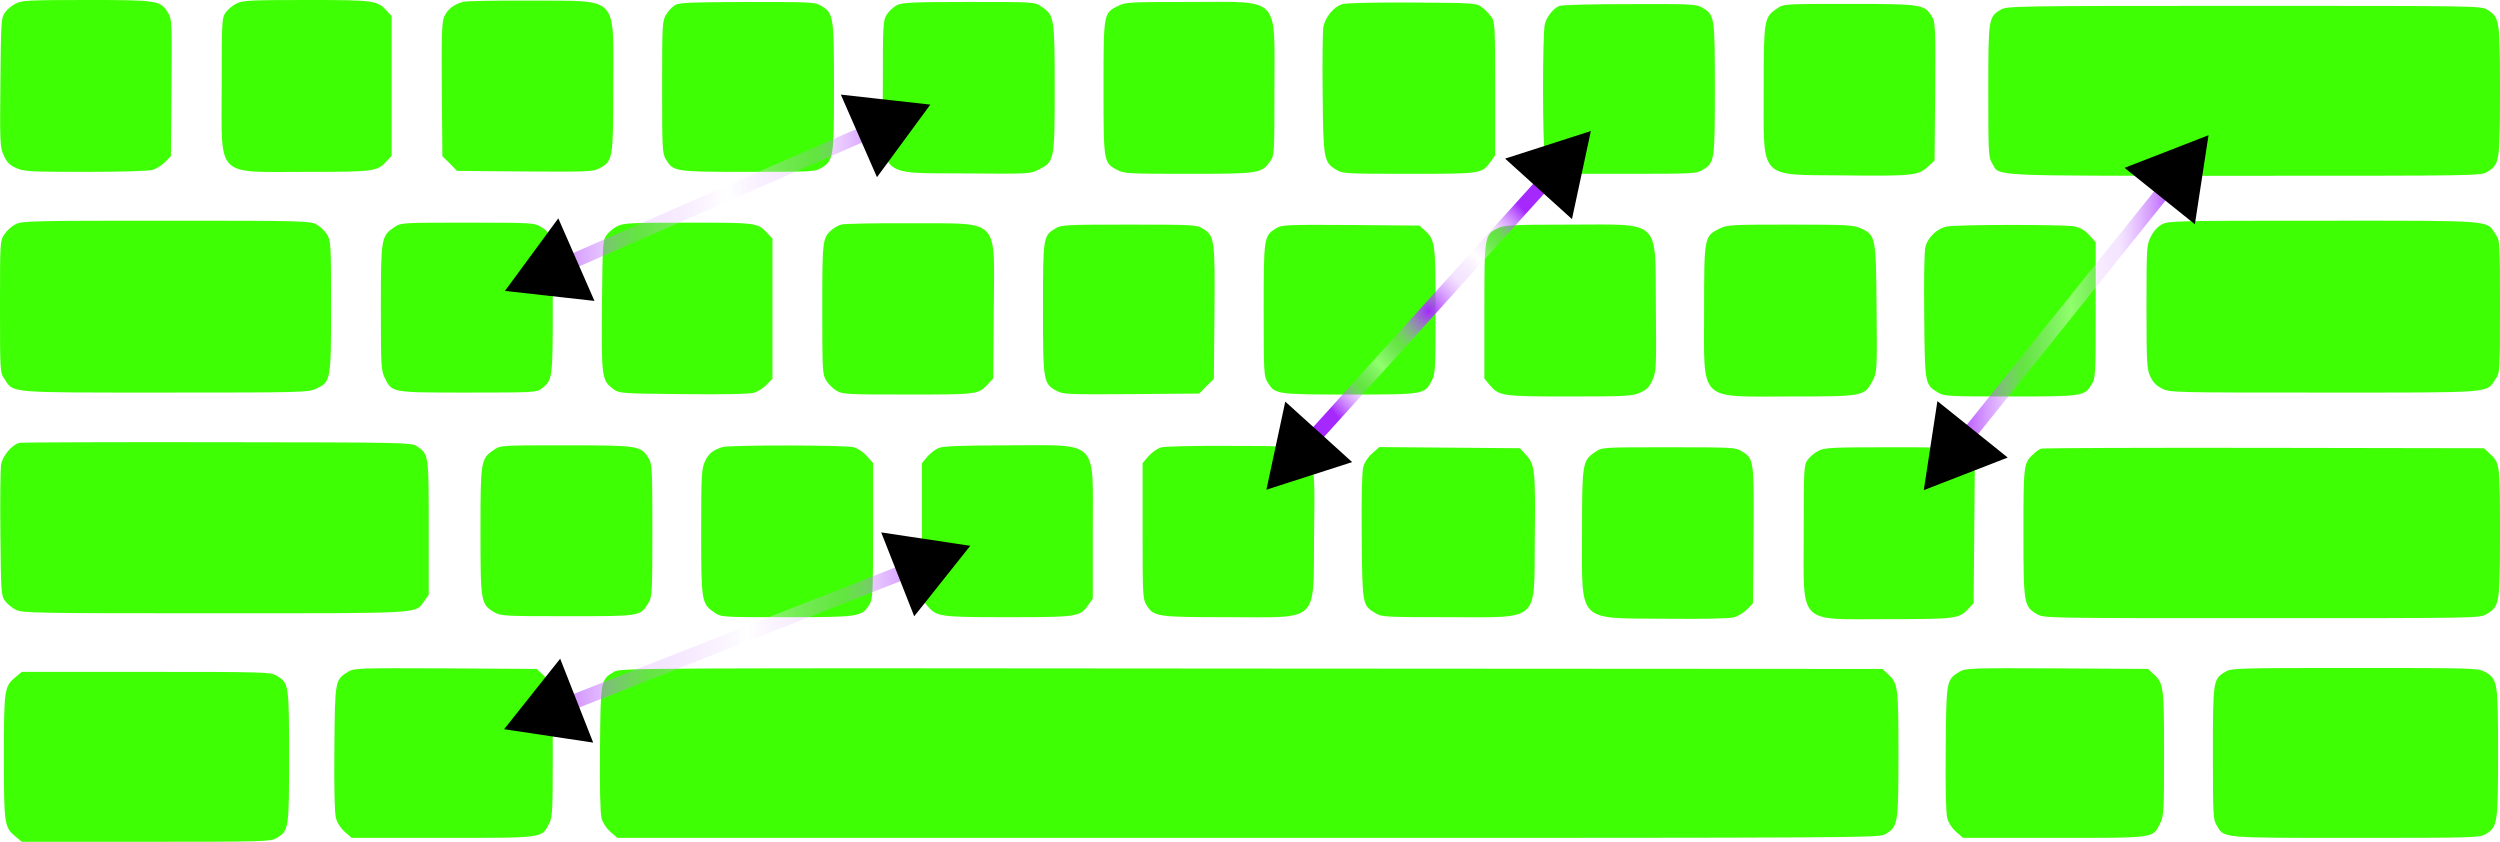 <?xml version="1.0" encoding="UTF-8" standalone="no"?>
<svg
   version="1.0"
   width="460.151pt"
   height="154.941pt"
   viewBox="0 0 460.151 154.941"
   preserveAspectRatio="xMidYMid"
   id="svg74"
   sodipodi:docname="streamdice.svg"
   inkscape:version="1.2.2 (1:1.2.2+202305151914+b0a8486541)"
   inkscape:export-filename="streamdice.png"
   inkscape:export-xdpi="96"
   inkscape:export-ydpi="96"
   xmlns:inkscape="http://www.inkscape.org/namespaces/inkscape"
   xmlns:sodipodi="http://sodipodi.sourceforge.net/DTD/sodipodi-0.dtd"
   xmlns:xlink="http://www.w3.org/1999/xlink"
   xmlns="http://www.w3.org/2000/svg"
   xmlns:svg="http://www.w3.org/2000/svg">
  <defs
     id="defs78">
    <linearGradient
       inkscape:collect="always"
       id="linearGradient4387">
      <stop
         style="stop-color:#a528ff;stop-opacity:1;"
         offset="0"
         id="stop4377" />
      <stop
         style="stop-color:#d293ff;stop-opacity:0.252;"
         offset="0.309"
         id="stop4379" />
      <stop
         style="stop-color:#ffffff;stop-opacity:0.42;"
         offset="0.52"
         id="stop4381" />
      <stop
         style="stop-color:#d293ff;stop-opacity:0.236;"
         offset="0.73"
         id="stop4383" />
      <stop
         style="stop-color:#a528ff;stop-opacity:1;"
         offset="1"
         id="stop4385" />
    </linearGradient>
    <linearGradient
       inkscape:collect="always"
       id="linearGradient2683">
      <stop
         style="stop-color:#a528ff;stop-opacity:1;"
         offset="0"
         id="stop2677" />
      <stop
         style="stop-color:#d293ff;stop-opacity:0.252;"
         offset="0.309"
         id="stop2679" />
      <stop
         style="stop-color:#ffffff;stop-opacity:0.42;"
         offset="0.52"
         id="stop3281" />
      <stop
         style="stop-color:#d293ff;stop-opacity:0.236;"
         offset="0.73"
         id="stop3063" />
      <stop
         style="stop-color:#a528ff;stop-opacity:1;"
         offset="1"
         id="stop2681" />
    </linearGradient>
    <linearGradient
       id="linearGradient1084"
       inkscape:swatch="gradient">
      <stop
         style="stop-color:#985ec6;stop-opacity:1;"
         offset="0"
         id="stop1080" />
      <stop
         style="stop-color:#985ec6;stop-opacity:0;"
         offset="1"
         id="stop1082" />
    </linearGradient>
    <marker
       style="overflow:visible"
       id="TriangleStart"
       refX="0"
       refY="0"
       orient="auto-start-reverse"
       inkscape:stockid="TriangleStart"
       markerWidth="5.324"
       markerHeight="6.155"
       viewBox="0 0 5.324 6.155"
       inkscape:isstock="true"
       inkscape:collect="always"
       preserveAspectRatio="xMidYMid">
      <path
         transform="scale(0.5)"
         style="fill:context-stroke;fill-rule:evenodd;stroke:context-stroke;stroke-width:1pt"
         d="M 5.77,0 -2.88,5 V -5 Z"
         id="path135" />
    </marker>
    <linearGradient
       id="linearGradient5560"
       inkscape:swatch="solid">
      <stop
         style="stop-color:#3fff04;stop-opacity:1;"
         offset="0"
         id="stop5558" />
    </linearGradient>
    <linearGradient
       id="linearGradient5554">
      <stop
         style="stop-color:#a504ff;stop-opacity:1;"
         offset="0"
         id="stop5552" />
    </linearGradient>
    <linearGradient
       inkscape:collect="always"
       xlink:href="#linearGradient2683"
       id="linearGradient3576"
       x1="927.872"
       y1="5477.402"
       x2="1785.889"
       y2="5477.402"
       gradientUnits="userSpaceOnUse" />
    <linearGradient
       inkscape:collect="always"
       xlink:href="#linearGradient2683"
       id="linearGradient3592"
       x1="929.412"
       y1="6286.783"
       x2="1712.377"
       y2="6286.783"
       gradientUnits="userSpaceOnUse" />
    <linearGradient
       inkscape:collect="always"
       xlink:href="#linearGradient2683"
       id="linearGradient2591"
       x1="3590.291"
       y1="6075.237"
       x2="4015.625"
       y2="6075.237"
       gradientUnits="userSpaceOnUse" />
    <radialGradient
       inkscape:collect="always"
       xlink:href="#linearGradient4387"
       id="radialGradient4417"
       cx="2629.539"
       cy="6079.527"
       fx="2629.539"
       fy="6079.527"
       r="244.374"
       gradientTransform="matrix(1,0,0,1.097,0,-591.085)"
       gradientUnits="userSpaceOnUse" />
  </defs>
  <sodipodi:namedview
     id="namedview76"
     pagecolor="#ffffff"
     bordercolor="#000000"
     borderopacity="0.25"
     inkscape:showpageshadow="2"
     inkscape:pageopacity="0.0"
     inkscape:pagecheckerboard="0"
     inkscape:deskcolor="#d1d1d1"
     inkscape:document-units="pt"
     showgrid="false"
     inkscape:zoom="0.77988285"
     inkscape:cx="167.33282"
     inkscape:cy="86.551461"
     inkscape:window-width="1452"
     inkscape:window-height="752"
     inkscape:window-x="384"
     inkscape:window-y="96"
     inkscape:window-maximized="0"
     inkscape:current-layer="g72" />
  <g
     transform="matrix(0.1,0,0,-0.1,0,665.078)"
     fill="#000000"
     stroke="none"
     id="g72">
    <path
       d="M 29.119,6644.308 C 22.289,6641.073 13.301,6633.523 9.347,6628.131 2.157,6618.425 1.797,6612.672 0.719,6499.433 -0.359,6387.63 0,6380.081 6.83,6364.982 c 5.752,-12.942 10.425,-17.975 22.648,-23.367 14.38,-6.471 24.086,-7.19 126.901,-7.19 62.552,0 117.195,1.438 124.385,3.595 6.83,1.797 17.256,8.628 23.367,14.739 l 10.425,10.785 1.078,125.822 c 1.078,121.868 0.719,126.542 -6.471,138.046 -14.02,22.648 -18.334,23.367 -149.908,23.367 -104.972,0 -119.352,-0.719 -130.136,-6.471 z"
       id="path4"
       style="fill:#3fff04;fill-opacity:1;fill-rule:nonzero;stroke-width:0.359" />
    <path
       d="m 435.346,6644.308 c -6.83,-3.236 -15.818,-10.785 -19.772,-16.177 -7.19,-10.066 -7.549,-14.38 -7.549,-135.529 0,-171.478 -13.301,-158.177 155.66,-158.177 125.463,0 130.496,0.719 148.111,19.772 l 8.987,9.706 v 128.698 128.698 l -8.987,9.707 c -17.615,19.053 -22.648,19.772 -148.111,19.772 -103.534,0 -117.554,-0.719 -128.339,-6.471 z"
       id="path6"
       style="fill:#3fff04;fill-opacity:1;fill-rule:nonzero;stroke-width:0.359" />
    <path
       d="m 853.076,6647.543 c -17.615,-4.673 -29.838,-14.02 -35.59,-27.681 -4.314,-10.425 -5.033,-34.152 -4.314,-134.451 l 1.079,-122.227 13.661,-13.301 13.301,-13.661 125.103,-1.078 c 115.757,-0.719 125.463,-0.359 136.967,5.752 24.805,13.302 25.524,16.896 25.524,151.706 0,168.961 12.223,156.02 -150.987,157.099 -62.192,0.359 -118.633,-0.719 -124.744,-2.157 z"
       id="path8"
       style="fill:#3fff04;fill-opacity:1;fill-rule:nonzero;stroke-width:0.359" />
    <path
       d="m 1243.126,6641.791 c -5.033,-2.876 -12.942,-10.785 -16.896,-17.615 -7.19,-11.504 -7.549,-16.537 -7.549,-133.731 0,-114.679 0.359,-122.587 7.19,-133.372 13.301,-22.288 15.458,-22.648 151.346,-22.648 116.835,0 123.306,0.359 134.45,7.19 22.648,14.02 23.367,18.693 23.367,149.19 0,130.495 -0.719,135.169 -23.367,149.189 -11.144,6.83 -17.615,7.19 -135.169,7.19 -100.658,-0.359 -125.463,-1.078 -133.372,-5.392 z"
       id="path10"
       style="fill:#3fff04;fill-opacity:1;fill-rule:nonzero;stroke-width:0.359" />
    <path
       d="m 1651.15,6641.432 c -6.471,-3.236 -15.099,-11.145 -19.053,-17.615 -6.83,-11.145 -7.19,-17.615 -7.19,-133.371 0,-171.119 -13.301,-157.458 152.784,-158.897 117.554,-1.078 118.633,-0.719 134.45,7.19 28.759,14.739 29.119,16.177 29.119,150.268 0,130.496 -0.719,133.732 -24.805,149.909 -12.223,8.268 -13.301,8.268 -133.012,8.268 -103.174,0 -122.587,-1.078 -132.293,-5.752 z"
       id="path12"
       style="fill:#3fff04;fill-opacity:1;fill-rule:nonzero;stroke-width:0.359" />
    <path
       d="m 2058.096,6639.994 c -26.962,-13.301 -26.962,-12.582 -26.962,-150.987 0,-138.045 0,-138.045 25.883,-151.346 12.223,-6.471 22.289,-6.831 130.856,-6.831 129.777,0 134.091,0.719 149.908,23.007 7.909,11.145 7.909,12.582 7.909,135.169 0,171.478 12.942,158.177 -157.099,158.177 -108.926,0 -117.195,-0.359 -130.496,-7.19 z"
       id="path14"
       style="fill:#3fff04;fill-opacity:1;fill-rule:nonzero;stroke-width:0.359" />
    <path
       d="m 2471.153,6643.229 c -16.537,-4.673 -32.714,-24.805 -35.59,-43.499 -1.079,-8.628 -1.798,-63.989 -1.079,-123.306 1.079,-119.711 2.157,-124.384 25.524,-138.405 10.785,-6.83 18.694,-7.19 133.012,-7.19 133.732,0 134.45,0 150.628,22.289 l 8.268,11.863 v 122.947 c 0,118.273 -0.359,123.306 -7.549,132.653 -3.954,5.392 -11.863,13.301 -17.256,17.256 -9.347,7.19 -14.739,7.55 -127.26,8.268 -65.068,0.359 -122.587,-0.719 -128.698,-2.876 z"
       id="path16"
       style="fill:#3fff04;fill-opacity:1;fill-rule:nonzero;stroke-width:0.359" />
    <path
       d="m 2870.55,6639.994 c -11.144,-4.314 -23.008,-19.053 -26.962,-32.714 -4.673,-16.177 -4.673,-223.964 0,-241.22 2.157,-7.189 9.347,-17.975 16.537,-24.085 l 12.582,-11.145 h 124.744 c 117.554,0 125.463,0.359 136.248,7.19 22.288,13.301 22.648,15.817 22.648,149.19 0,133.372 -0.359,135.888 -22.648,149.19 -10.785,6.83 -18.694,7.19 -133.731,6.83 -67.225,0 -125.463,-1.438 -129.417,-3.235 z"
       id="path18"
       style="fill:#3fff04;fill-opacity:1;fill-rule:nonzero;stroke-width:0.359" />
    <path
       d="m 3271.024,6635.32 c -24.086,-16.177 -24.805,-19.772 -24.805,-149.189 0,-167.524 -10.066,-156.739 143.797,-158.177 130.137,-1.438 140.202,-0.359 157.817,15.458 l 12.942,11.864 1.078,127.26 c 0.719,119.352 0.359,127.62 -6.111,138.045 -13.661,22.288 -19.053,23.008 -152.425,23.008 -118.992,0 -120.071,0 -132.293,-8.268 z"
       id="path20"
       style="fill:#3fff04;fill-opacity:1;fill-rule:nonzero;stroke-width:0.359" />
    <path
       d="m 3682.284,6632.804 c -22.288,-13.301 -22.648,-15.818 -22.648,-149.908 0,-114.319 0.359,-122.228 7.19,-133.012 14.739,-24.087 -16.896,-22.649 464.105,-22.649 430.313,0 435.705,0 447.209,7.19 22.648,14.02 23.367,18.694 23.367,149.189 0,130.496 -0.719,135.169 -23.367,149.19 -11.504,7.19 -16.896,7.19 -447.928,7.19 -426.358,0 -436.784,-0.359 -447.928,-7.19 z"
       id="path22"
       style="fill:#3fff04;fill-opacity:1;fill-rule:nonzero;stroke-width:0.359" />
    <path
       d="M 28.759,6238.081 C 21.929,6234.846 12.582,6226.577 8.268,6219.747 0,6207.524 0,6206.446 0,6086.376 c 0,-120.071 0,-121.149 8.268,-133.372 17.256,-25.883 2.876,-24.805 295.503,-24.805 250.207,0 263.149,0.359 277.528,6.83 27.681,12.942 28.04,14.02 28.04,151.347 0,113.959 -0.359,121.148 -7.19,132.653 -3.954,6.471 -12.942,15.098 -19.772,18.694 -11.863,6.47 -25.883,6.83 -276.809,6.83 -244.455,0 -265.306,-0.359 -276.809,-6.471 z"
       id="path24"
       style="fill:#3fff04;fill-opacity:1;fill-rule:nonzero;stroke-width:0.359" />
    <path
       d="m 3979.585,6238.081 c -7.909,-4.314 -15.818,-12.582 -20.491,-22.288 -7.909,-15.458 -8.268,-18.693 -8.268,-129.417 0,-103.534 0.719,-114.678 6.83,-128.339 5.033,-10.784 11.144,-17.256 21.57,-22.288 14.38,-7.549 18.694,-7.549 297.66,-7.549 315.994,0 299.098,-1.438 316.353,24.805 8.268,12.223 8.268,13.301 8.268,133.372 0,120.07 0,121.148 -8.268,133.372 -17.256,26.243 -0.359,24.805 -317.072,24.805 -268.182,0 -284.718,-0.359 -296.582,-6.471 z"
       id="path26"
       style="fill:#3fff04;fill-opacity:1;fill-rule:nonzero;stroke-width:0.359" />
    <path
       d="m 725.816,6232.689 c -24.086,-16.177 -24.805,-19.773 -24.805,-147.752 0,-107.128 0.359,-115.756 7.19,-129.776 13.301,-27.321 11.863,-26.962 153.863,-26.962 121.868,0 125.823,0.359 135.169,7.549 19.772,15.458 20.132,17.974 20.132,148.83 0,133.372 -0.359,135.888 -22.648,149.189 -10.785,6.831 -18.694,7.19 -134.091,7.19 -121.509,0 -122.587,0 -134.81,-8.268 z"
       id="path28"
       style="fill:#3fff04;fill-opacity:1;fill-rule:nonzero;stroke-width:0.359" />
    <path
       d="m 1136.357,6234.486 c -6.83,-3.235 -15.818,-10.784 -19.772,-16.177 -7.19,-9.707 -7.549,-15.459 -8.628,-131.215 -1.079,-133.732 -0.359,-136.607 21.929,-153.144 9.706,-7.19 15.458,-7.55 127.62,-8.628 74.775,-0.719 122.228,0 130.136,2.517 7.19,2.157 17.615,8.627 23.367,14.739 l 10.785,11.144 v 129.058 128.698 l -8.987,9.706 c -18.334,19.773 -19.053,19.773 -146.314,19.773 -105.331,0 -119.352,-0.719 -130.136,-6.471 z"
       id="path30"
       style="fill:#3fff04;fill-opacity:1;fill-rule:nonzero;stroke-width:0.359" />
    <path
       d="m 1547.976,6237.362 c -5.392,-1.797 -13.301,-6.111 -17.256,-9.706 -16.896,-15.099 -17.256,-19.054 -17.256,-145.595 0,-113.24 0.359,-120.431 7.19,-131.574 3.954,-6.471 12.223,-14.739 18.694,-18.694 11.144,-6.83 18.334,-7.189 131.574,-7.189 129.058,0 129.777,0 148.111,19.772 l 8.987,9.706 1.078,124.385 c 1.079,174.714 14.38,160.333 -152.065,161.412 -65.068,0.359 -123.306,-0.719 -129.058,-2.517 z"
       id="path32"
       style="fill:#3fff04;fill-opacity:1;fill-rule:nonzero;stroke-width:0.359" />
    <path
       d="m 1942.339,6230.172 c -22.288,-13.301 -22.648,-15.817 -22.648,-148.111 0,-134.091 0.719,-137.686 25.524,-150.987 11.504,-6.111 21.21,-6.471 136.967,-5.752 l 125.104,1.078 13.301,13.661 13.661,13.301 1.079,122.228 c 1.079,135.888 0.359,141.28 -22.288,154.941 -10.425,6.471 -20.132,6.831 -135.169,6.831 -116.835,0 -124.744,-0.359 -135.529,-7.19 z"
       id="path34"
       style="fill:#3fff04;fill-opacity:1;fill-rule:nonzero;stroke-width:0.359" />
    <path
       d="m 2348.566,6230.531 c -22.288,-14.02 -22.648,-16.177 -22.648,-150.268 0,-114.319 0.359,-122.228 7.19,-133.012 13.301,-22.288 15.458,-22.648 150.987,-22.648 138.045,0 138.045,0 151.346,25.884 6.471,12.222 6.83,22.288 6.83,128.698 0,124.744 -0.719,129.777 -19.772,147.392 l -9.706,8.988 -126.182,1.078 c -120.43,0.719 -127.26,0.359 -138.045,-6.112 z"
       id="path36"
       style="fill:#3fff04;fill-opacity:1;fill-rule:nonzero;stroke-width:0.359" />
    <path
       d="m 2757.669,6231.251 c -25.524,-12.582 -25.524,-13.301 -25.524,-152.785 v -124.385 l 9.706,-11.863 c 17.615,-20.491 21.929,-21.21 147.392,-21.21 105.691,0 115.397,0.719 129.777,7.19 12.223,5.392 16.896,10.425 22.648,23.367 6.83,15.458 7.19,22.648 6.111,134.451 -1.438,163.929 11.863,151.346 -159.255,151.346 -103.175,0 -120.071,-1.078 -130.856,-6.111 z"
       id="path38"
       style="fill:#3fff04;fill-opacity:1;fill-rule:nonzero;stroke-width:0.359" />
    <path
       d="m 3165.334,6230.172 c -28.759,-14.02 -28.759,-14.739 -28.759,-150.987 0,-170.759 -12.582,-158.177 158.177,-158.177 135.888,0 136.967,0.359 152.066,29.119 7.909,15.817 8.268,16.896 7.19,132.653 -1.079,133.012 -1.438,135.169 -29.119,147.751 -13.661,6.112 -24.805,6.831 -130.137,6.831 -107.848,0 -116.116,-0.359 -129.417,-7.19 z"
       id="path40"
       style="fill:#3fff04;fill-opacity:1;fill-rule:nonzero;stroke-width:0.359" />
    <path
       d="m 3583.064,6233.767 c -16.896,-3.236 -33.792,-19.053 -38.825,-35.949 -2.516,-7.909 -3.235,-54.643 -2.516,-127.62 1.078,-127.62 1.078,-127.26 25.524,-141.999 10.785,-6.831 19.053,-7.19 133.012,-7.19 134.091,0 136.607,0.359 149.908,22.648 6.83,10.785 7.19,18.694 7.19,136.607 v 124.744 l -11.863,12.942 c -8.268,9.347 -16.177,13.661 -27.681,16.177 -19.413,3.595 -215.336,3.595 -234.749,-0.359 z"
       id="path42"
       style="fill:#3fff04;fill-opacity:1;fill-rule:nonzero;stroke-width:0.359" />
    <path
       d="M 36.668,5835.809 C 22.289,5832.933 4.314,5811.723 1.797,5794.467 0.719,5785.839 0,5728.68 0.719,5666.847 c 1.078,-106.769 1.438,-112.521 8.628,-122.228 3.954,-5.392 12.942,-12.942 19.772,-16.177 11.504,-6.112 36.309,-6.471 365.604,-6.471 388.252,0 369.199,-1.078 385.736,21.929 l 8.628,12.223 v 124.025 c 0,136.248 0.359,134.091 -22.648,149.908 -9.347,6.112 -27.681,6.471 -365.604,6.83 -195.924,0.359 -359.493,-0.359 -364.166,-1.078 z"
       id="path44"
       style="fill:#3fff04;fill-opacity:1;fill-rule:nonzero;stroke-width:0.359" />
    <path
       d="m 909.157,5822.867 c -24.086,-16.177 -24.805,-19.413 -24.805,-149.908 0,-130.856 0.719,-134.451 25.524,-149.19 11.504,-6.83 18.694,-7.19 134.45,-7.19 135.888,0 134.091,-0.359 149.19,24.446 6.83,10.785 7.19,19.053 7.19,133.372 0,115.757 -0.359,122.228 -7.19,133.372 -14.02,22.648 -18.334,23.367 -152.065,23.367 -118.992,0 -120.071,0 -132.293,-8.268 z"
       id="path46"
       style="fill:#3fff04;fill-opacity:1;fill-rule:nonzero;stroke-width:0.359" />
    <path
       d="m 1329.764,5827.9 c -17.975,-5.752 -25.524,-11.863 -32.354,-26.602 -6.111,-13.661 -6.83,-25.165 -6.83,-130.137 0,-128.339 0.719,-131.934 24.805,-148.111 12.223,-8.268 13.301,-8.268 132.293,-8.268 133.372,0 138.764,0.719 152.425,23.008 6.471,10.425 6.83,20.131 6.83,135.888 v 124.744 l -11.144,12.582 c -6.112,7.19 -16.896,14.38 -24.086,16.537 -15.458,4.314 -227.918,4.314 -241.939,0.359 z"
       id="path48"
       style="fill:#3fff04;fill-opacity:1;fill-rule:nonzero;stroke-width:0.359" />
    <path
       d="m 1727.363,5826.102 c -6.111,-2.516 -15.458,-10.066 -20.851,-16.177 l -9.707,-11.864 V 5672.959 5547.855 l 9.707,-11.863 c 17.615,-20.491 21.929,-21.21 148.47,-21.21 127.62,0 132.653,0.719 147.752,21.929 l 8.628,12.222 v 124.744 c 0,170.759 13.301,157.458 -156.379,157.458 -89.154,-0.359 -119.352,-1.438 -127.62,-5.033 z"
       id="path50"
       style="fill:#3fff04;fill-opacity:1;fill-rule:nonzero;stroke-width:0.359" />
    <path
       d="m 2136.825,5827.181 c -6.471,-1.798 -16.537,-8.987 -22.648,-15.818 l -11.144,-12.942 v -124.744 c 0,-118.633 0.359,-125.463 7.19,-136.607 13.301,-21.57 19.053,-22.288 151.706,-22.288 168.602,0 155.301,-12.942 156.739,152.065 1.438,173.995 12.582,162.131 -153.863,163.21 -64.349,0.359 -121.868,-0.719 -127.979,-2.876 z"
       id="path52"
       style="fill:#3fff04;fill-opacity:1;fill-rule:nonzero;stroke-width:0.359" />
    <path
       d="m 2525.796,5816.396 c -7.909,-6.83 -14.38,-16.537 -16.537,-25.165 -2.516,-9.347 -3.595,-55.721 -2.876,-128.339 1.079,-126.542 1.079,-126.182 25.524,-140.921 10.785,-6.83 19.053,-7.189 133.731,-7.189 170.4,0 157.817,-11.145 159.255,140.202 1.438,129.777 0.359,140.202 -15.458,157.817 l -11.863,12.942 -129.417,1.079 -129.417,1.078 z"
       id="path54"
       style="fill:#3fff04;fill-opacity:1;fill-rule:nonzero;stroke-width:0.359" />
    <path
       d="m 2936.696,5819.272 c -24.086,-16.177 -24.805,-19.773 -24.805,-147.752 0,-169.321 -10.785,-158.177 151.706,-159.615 70.82,-0.719 119.351,0.359 127.62,2.516 7.909,2.157 18.694,8.988 24.446,14.739 l 10.785,11.144 1.078,125.463 c 1.079,139.124 0.719,140.921 -21.929,154.582 -10.785,6.831 -18.694,7.19 -134.091,7.19 -121.508,0 -122.587,0 -134.81,-8.268 z"
       id="path56"
       style="fill:#3fff04;fill-opacity:1;fill-rule:nonzero;stroke-width:0.359" />
    <path
       d="m 3347.237,5821.069 c -6.83,-3.236 -15.818,-10.785 -19.772,-16.177 -7.19,-10.066 -7.549,-14.38 -7.549,-135.529 0,-171.478 -13.301,-158.177 155.66,-158.177 125.463,0 130.496,0.719 148.111,19.772 l 8.987,9.706 1.078,126.901 1.079,126.901 -9.706,11.144 c -18.334,21.929 -18.334,21.929 -147.752,21.929 -105.331,0 -119.352,-0.719 -130.136,-6.471 z"
       id="path58"
       style="fill:#3fff04;fill-opacity:1;fill-rule:nonzero;stroke-width:0.359" />
    <path
       d="m 3756.699,5825.024 c -2.876,-1.078 -9.347,-5.392 -13.661,-9.706 -18.334,-16.537 -18.694,-18.694 -18.694,-144.876 0,-131.934 0.719,-135.888 25.165,-150.268 12.582,-7.19 16.896,-7.19 413.417,-7.19 396.52,0 400.834,0 413.416,7.19 24.445,14.38 25.165,18.334 25.165,150.268 0,127.261 0,127.979 -19.772,146.314 l -9.706,8.987 -404.789,0.719 c -222.886,0.359 -407.665,-0.359 -410.541,-1.438 z"
       id="path60"
       style="fill:#3fff04;fill-opacity:1;fill-rule:nonzero;stroke-width:0.359" />
    <path
       d="m 640.976,5414.483 c -24.445,-15.099 -24.445,-14.74 -25.524,-140.921 -0.719,-73.696 0.359,-118.992 2.876,-128.339 2.157,-8.987 8.628,-18.694 16.177,-25.523 l 12.942,-11.145 h 167.164 c 187.655,0 182.263,-0.719 195.924,25.884 6.471,12.223 6.83,22.288 6.83,130.496 0,126.541 0,127.26 -19.772,145.595 l -9.706,8.987 -167.524,1.078 c -161.412,0.719 -168.243,0.359 -179.387,-6.111 z"
       id="path62"
       style="fill:#3fff04;fill-opacity:1;fill-rule:nonzero;stroke-width:0.359" />
    <path
       d="m 1129.886,5414.124 c -24.445,-14.739 -24.445,-14.38 -25.524,-140.921 -0.719,-72.618 0.359,-118.992 2.876,-128.339 2.157,-8.628 8.628,-18.334 16.177,-25.164 l 12.942,-11.145 h 1161.521 c 1158.286,0 1161.521,0 1173.025,7.19 22.648,14.02 23.367,18.693 23.367,147.032 0,125.104 -0.719,130.137 -19.772,147.752 l -9.706,8.987 -1161.521,0.719 c -1146.782,1.078 -1161.881,1.078 -1173.384,-6.111 z"
       id="path64"
       style="fill:#3fff04;fill-opacity:1;fill-rule:nonzero;stroke-width:0.359" />
    <path
       d="m 3606.791,5414.483 c -24.446,-15.099 -24.446,-14.74 -25.524,-141.28 -0.719,-72.618 0.359,-118.992 2.876,-128.339 2.157,-8.628 8.628,-18.334 16.177,-25.164 l 12.942,-11.145 h 167.164 c 188.734,0 181.903,-1.078 195.564,26.962 6.83,14.02 7.19,22.648 7.19,128.699 0,123.665 -0.719,129.058 -19.772,146.313 l -9.706,8.987 -167.524,1.078 c -161.412,0.719 -168.243,0.359 -179.387,-6.111 z"
       id="path66"
       style="fill:#3fff04;fill-opacity:1;fill-rule:nonzero;stroke-width:0.359" />
    <path
       d="m 4095.701,5414.124 c -22.288,-13.301 -22.648,-15.818 -22.648,-149.908 0,-114.319 0.359,-122.228 7.19,-133.013 14.02,-23.367 4.673,-22.648 255.959,-22.648 216.415,0 228.278,0.359 238.703,6.831 22.288,13.301 23.008,19.412 23.008,150.268 0,131.934 -0.719,135.888 -25.524,149.189 -11.504,6.111 -26.243,6.471 -238.703,6.471 -218.212,0 -226.84,-0.359 -237.984,-7.189 z"
       id="path68"
       style="fill:#3fff04;fill-opacity:1;fill-rule:nonzero;stroke-width:0.359" />
    <path
       d="M 28.4,5404.417 C 7.909,5387.162 7.19,5382.488 7.19,5257.744 c 0,-124.744 0.719,-129.417 21.21,-146.673 l 11.863,-9.707 H 268.901 c 220.729,0 229.356,0.359 240.501,7.19 22.289,13.301 22.648,15.818 22.648,149.19 0,133.372 -0.359,135.888 -22.648,149.19 -11.144,6.83 -19.772,7.19 -240.501,7.19 H 40.263 Z"
       id="path70"
       style="fill:#3fff04;fill-opacity:1;fill-rule:nonzero;stroke-width:0.359" />
    <path
       style="fill:none;fill-rule:evenodd;stroke:url(#linearGradient3592);stroke-width:26.96;stroke-linecap:butt;stroke-linejoin:miter;stroke-dasharray:none;stroke-opacity:1;marker-start:url(#TriangleStart);marker-end:url(#TriangleStart)"
       d="M 1624.687,6419.83 1017.102,6153.737"
       id="path9366"
       inkscape:connector-type="polyline"
       inkscape:connector-curvature="0"
       inkscape:connection-start="#path12"
       inkscape:connection-end="#path28" />
    <path
       style="fill:none;fill-rule:evenodd;stroke:url(#linearGradient3576);stroke-width:26.958;stroke-linecap:butt;stroke-linejoin:miter;stroke-dasharray:none;stroke-opacity:1;marker-start:url(#TriangleStart);marker-end:url(#TriangleStart)"
       d="m 1696.806,5611.149 -679.85,-267.493"
       id="path9370"
       inkscape:connector-type="polyline"
       inkscape:connector-curvature="0"
       inkscape:connection-start="#path50"
       inkscape:connection-end="#path62" />
    <path
       style="fill:none;fill-rule:evenodd;stroke:url(#radialGradient4417);stroke-width:26.96;stroke-linecap:butt;stroke-linejoin:miter;stroke-dasharray:none;stroke-opacity:1;marker-start:url(#TriangleStart);marker-end:url(#TriangleStart)"
       d="M 2863.915,6338.617 2395.162,5820.437"
       id="path1470"
       inkscape:connector-type="polyline"
       inkscape:connector-curvature="0" />
    <path
       style="fill:none;fill-rule:evenodd;stroke:url(#linearGradient2591);stroke-width:26.96;stroke-linecap:butt;stroke-linejoin:miter;stroke-dasharray:none;stroke-opacity:1;marker-start:url(#TriangleStart);marker-end:url(#TriangleStart)"
       d="M 4005.11,6327.219 3600.806,5823.255"
       id="path1472"
       inkscape:connector-type="polyline"
       inkscape:connector-curvature="0"
       inkscape:connection-start="#path22"
       inkscape:connection-end="#path58" />
  </g>
</svg>
